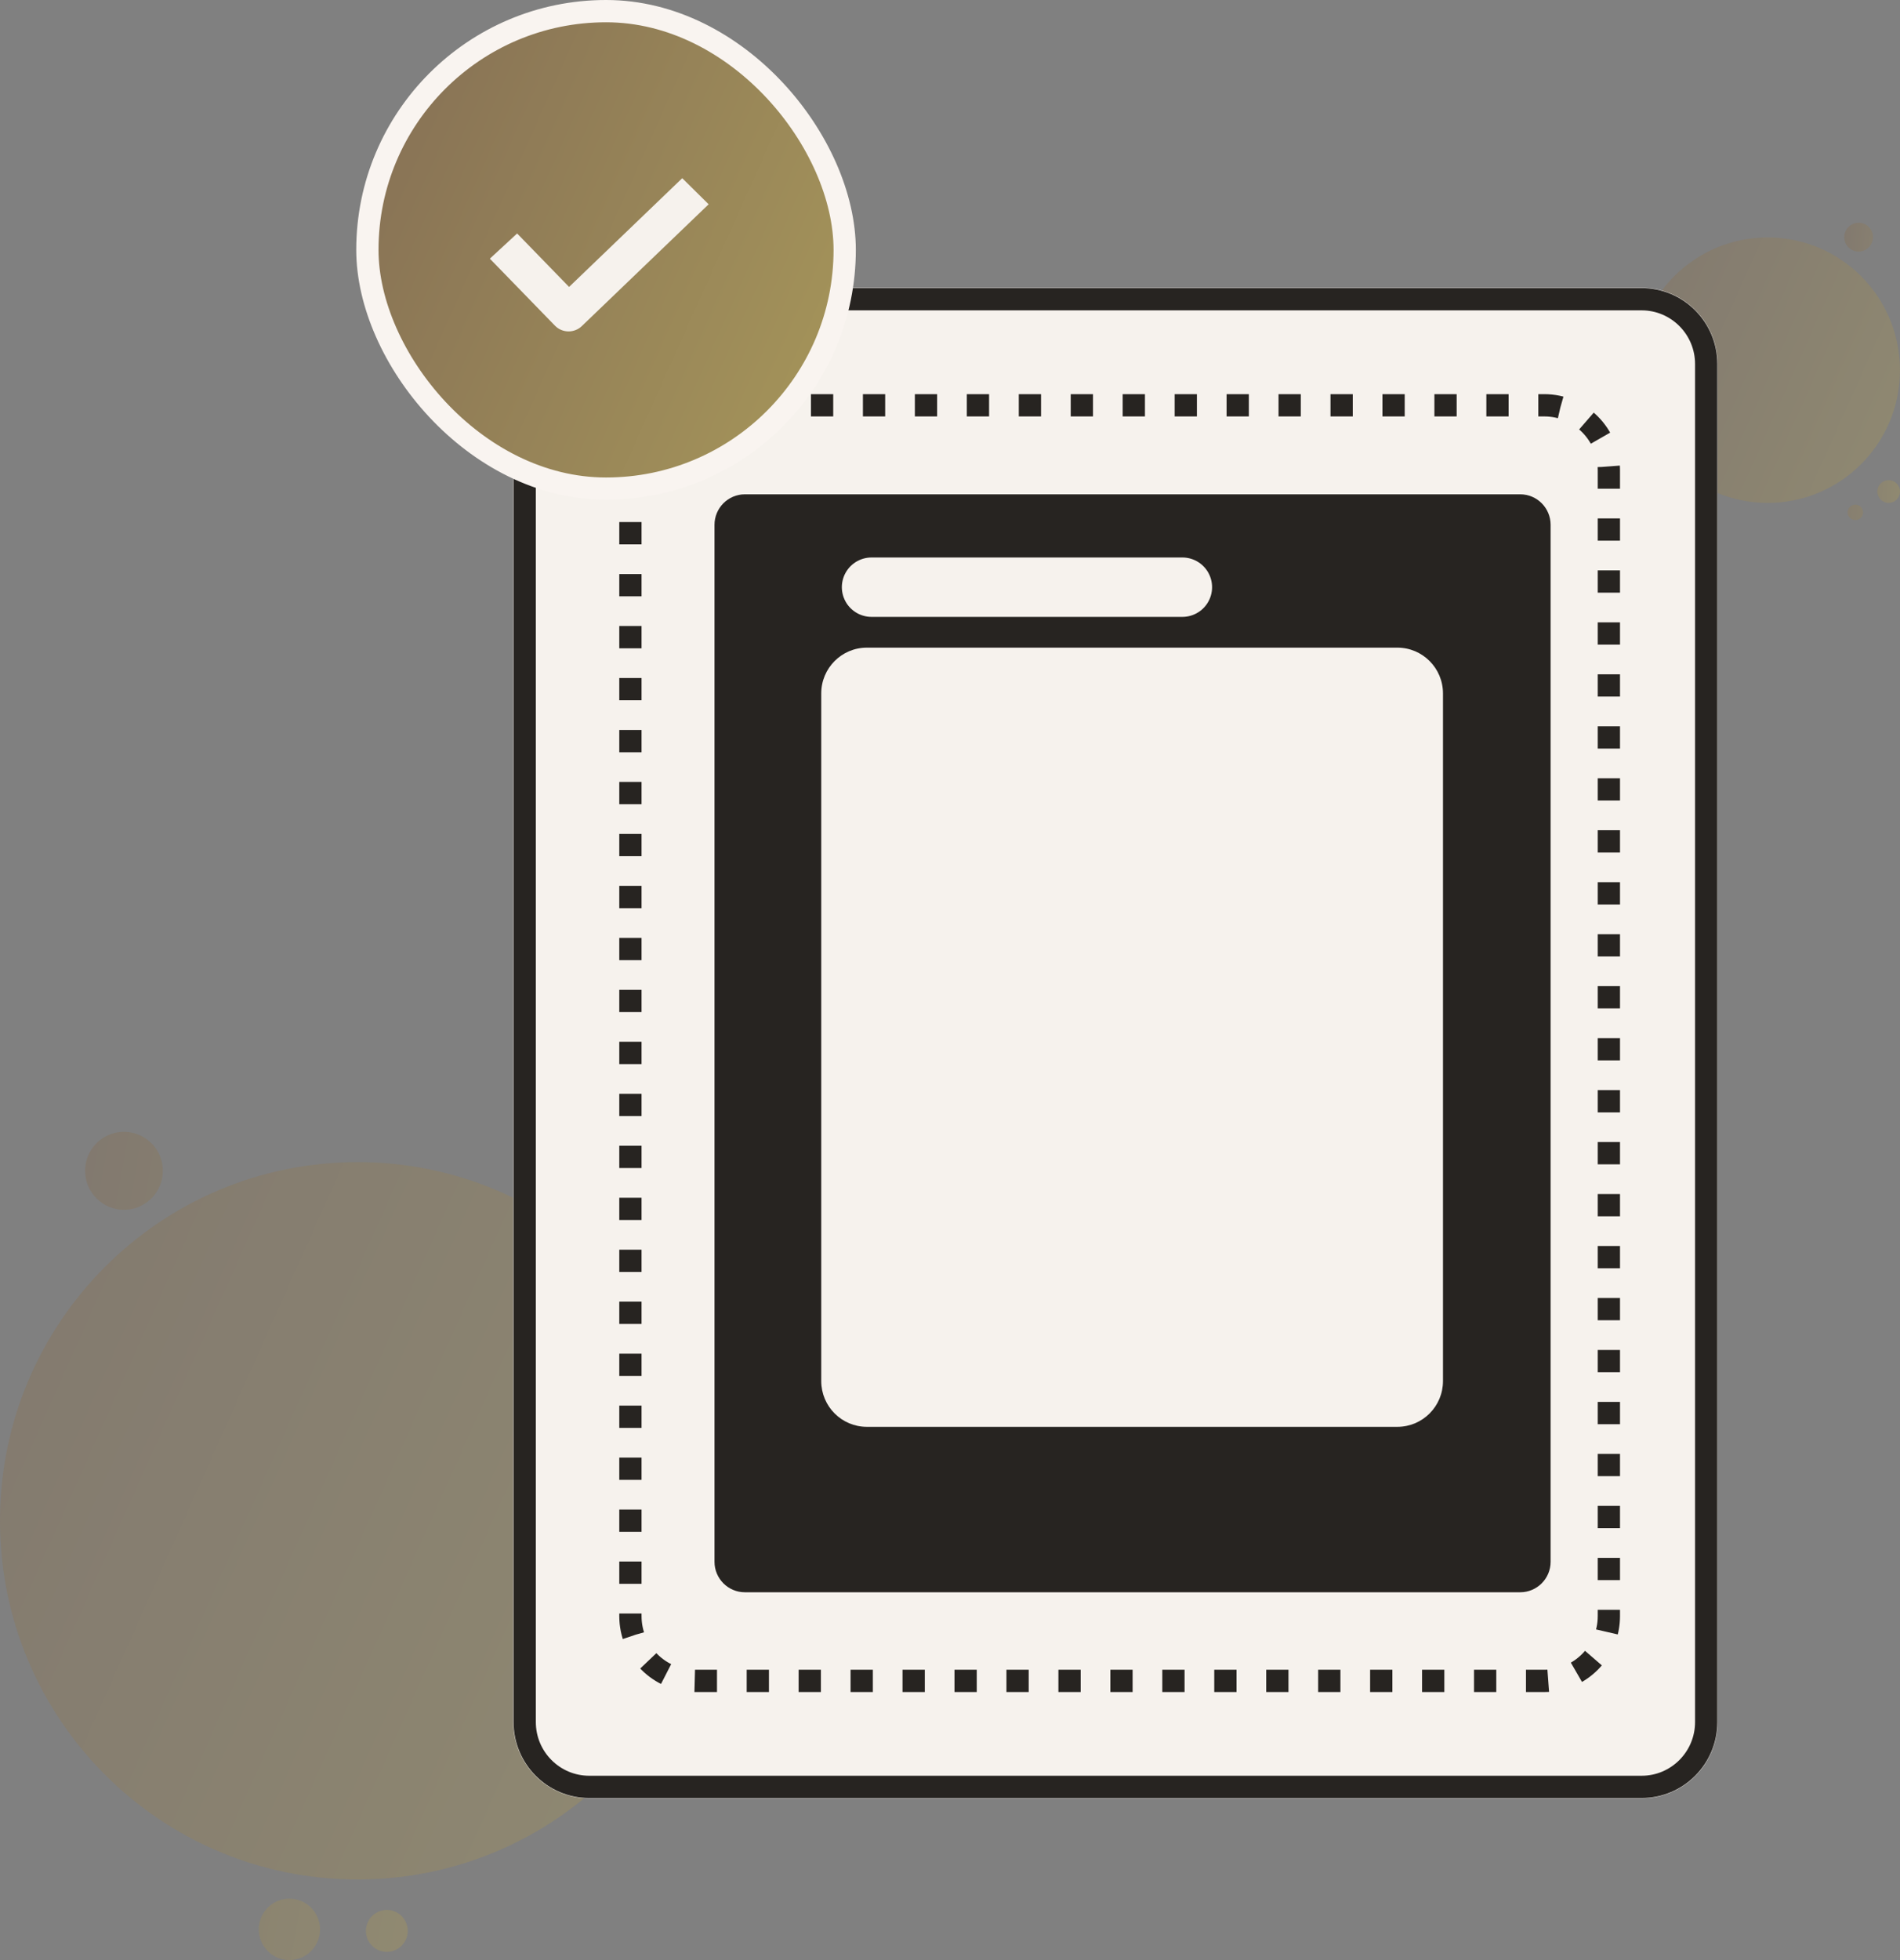 <svg width="128" height="132" viewBox="0 0 128 132" fill="none" xmlns="http://www.w3.org/2000/svg">
<rect x="0" y="0" width="128" height="132" fill="#808080" stroke="none"/>
<path opacity="0.4" d="M124.866 35.009C124.737 34.977 124.626 34.897 124.554 34.785C124.482 34.674 124.456 34.539 124.48 34.408C124.504 34.278 124.576 34.161 124.683 34.083C124.79 34.004 124.922 33.969 125.054 33.985C125.185 34.001 125.306 34.066 125.391 34.168C125.475 34.27 125.518 34.401 125.511 34.533C125.503 34.666 125.445 34.791 125.349 34.882C125.252 34.973 125.125 35.024 124.993 35.024C124.95 35.025 124.907 35.019 124.866 35.009ZM126.472 33.102C126.472 32.95 126.516 32.802 126.6 32.676C126.684 32.55 126.804 32.452 126.943 32.394C127.083 32.336 127.236 32.321 127.385 32.351C127.533 32.38 127.669 32.453 127.776 32.56C127.883 32.667 127.955 32.804 127.985 32.953C128.014 33.101 127.999 33.255 127.941 33.395C127.884 33.535 127.786 33.655 127.66 33.739C127.534 33.823 127.387 33.868 127.236 33.868C127.033 33.868 126.839 33.787 126.695 33.644C126.552 33.5 126.472 33.305 126.472 33.102ZM124.245 15.972C124.245 15.779 124.302 15.591 124.408 15.432C124.515 15.272 124.666 15.147 124.843 15.074C125.021 15 125.215 14.981 125.403 15.019C125.591 15.056 125.764 15.149 125.899 15.285C126.035 15.421 126.127 15.594 126.164 15.783C126.202 15.971 126.182 16.166 126.109 16.344C126.035 16.521 125.911 16.673 125.751 16.78C125.592 16.886 125.405 16.943 125.213 16.943C125.086 16.943 124.96 16.918 124.842 16.869C124.725 16.82 124.618 16.749 124.528 16.658C124.438 16.568 124.367 16.461 124.318 16.343C124.27 16.225 124.245 16.099 124.245 15.972Z" fill="url(#paint0_linear_1709_13567)"/>
<path opacity="0.4" d="M119.085 33.868C124.008 33.868 127.999 29.866 127.999 24.93C127.999 19.993 124.008 15.991 119.085 15.991C114.162 15.991 110.171 19.993 110.171 24.93C110.171 29.866 114.162 33.868 119.085 33.868Z" fill="url(#paint1_linear_1709_13567)"/>
<path opacity="0.4" d="M24.09 126.572C37.394 126.572 48.179 115.757 48.179 102.417C48.179 89.076 37.394 78.261 24.09 78.261C10.785 78.261 0 89.076 0 102.417C0 115.757 10.785 126.572 24.09 126.572Z" fill="url(#paint2_linear_1709_13567)"/>
<path opacity="0.4" d="M17.433 129.931C17.433 129.522 17.554 129.122 17.781 128.781C18.008 128.441 18.33 128.176 18.707 128.019C19.084 127.863 19.499 127.822 19.899 127.901C20.3 127.981 20.667 128.178 20.956 128.468C21.244 128.757 21.441 129.126 21.521 129.527C21.6 129.929 21.559 130.345 21.403 130.723C21.247 131.101 20.983 131.424 20.643 131.652C20.304 131.879 19.905 132 19.497 132C18.949 132 18.424 131.782 18.038 131.394C17.651 131.006 17.433 130.48 17.433 129.931ZM24.651 130.034C24.651 129.754 24.734 129.481 24.889 129.248C25.044 129.016 25.264 128.835 25.521 128.728C25.779 128.621 26.062 128.593 26.336 128.648C26.609 128.702 26.86 128.837 27.057 129.035C27.254 129.233 27.388 129.484 27.443 129.759C27.497 130.033 27.469 130.317 27.362 130.575C27.255 130.833 27.074 131.054 26.843 131.209C26.611 131.364 26.338 131.447 26.059 131.447C25.686 131.447 25.327 131.298 25.063 131.033C24.799 130.768 24.651 130.408 24.651 130.034ZM5.733 78.846C5.734 78.326 5.887 77.819 6.175 77.388C6.463 76.956 6.872 76.62 7.35 76.421C7.828 76.223 8.355 76.171 8.862 76.272C9.37 76.374 9.836 76.624 10.202 76.991C10.568 77.358 10.818 77.826 10.918 78.335C11.02 78.844 10.968 79.372 10.769 79.851C10.571 80.331 10.236 80.741 9.805 81.029C9.375 81.317 8.869 81.471 8.351 81.471C8.007 81.471 7.667 81.403 7.349 81.272C7.031 81.139 6.743 80.946 6.5 80.702C6.257 80.458 6.064 80.169 5.932 79.85C5.801 79.532 5.733 79.19 5.733 78.846Z" fill="url(#paint3_linear_1709_13567)"/>
<path d="M34.579 24.515L34.579 115.972C34.579 118.808 36.872 121.106 39.7 121.106H110.59C113.418 121.106 115.711 118.808 115.711 115.972V24.515C115.711 21.679 113.418 19.38 110.59 19.38H39.7C36.872 19.38 34.579 21.679 34.579 24.515Z" fill="#F6F2ED"/>
<path d="M35.348 24.515L35.348 115.971C35.348 118.382 37.296 120.336 39.7 120.336H110.591C112.994 120.336 114.943 118.382 114.943 115.971V24.515C114.943 22.104 112.994 20.15 110.591 20.15H39.7C37.296 20.15 35.348 22.104 35.348 24.515Z" stroke="#272421" stroke-width="1.5"/>
<path d="M55.571 72.686H51.868V74.408H50.946V69.772H51.868V71.494H55.571V72.686Z" fill="#F6F2ED"/>
<path d="M51.434 68.77C51.071 68.618 50.892 68.425 50.892 67.856C50.864 67.665 50.902 67.47 51.001 67.305C51.099 67.139 51.253 67.013 51.434 66.948L55.57 65.212V66.465L54.514 66.882V68.833L55.571 69.253V70.498L51.434 68.77ZM53.614 68.547V67.172L52.148 67.762C52.076 67.79 52.002 67.808 52.002 67.856C52.002 67.903 52.074 67.928 52.148 67.958L53.614 68.547Z" fill="#F6F2ED"/>
<path d="M55.571 64.98H51.663C51.567 64.994 51.469 64.985 51.377 64.955C51.285 64.925 51.201 64.874 51.132 64.806C51.062 64.739 51.01 64.656 50.977 64.564C50.945 64.473 50.934 64.375 50.946 64.278V61.814C50.946 60.787 51.587 60.561 52.512 60.561C53.437 60.561 54.091 60.787 54.091 61.814V63.788H55.572V64.98H55.571ZM53.165 62.429C53.165 61.932 52.973 61.78 52.511 61.78C52.049 61.78 51.868 61.933 51.868 62.429V63.475C51.868 63.707 51.947 63.783 52.175 63.783H53.16L53.165 62.429Z" fill="#F6F2ED"/>
<path d="M55.068 59.8V57.21C55.068 56.858 54.823 56.719 54.42 56.719C54.175 56.719 53.931 56.771 53.779 57.232L53.171 59.07C53.113 59.322 52.964 59.542 52.753 59.689C52.542 59.836 52.284 59.899 52.029 59.865C51.885 59.886 51.737 59.873 51.599 59.828C51.46 59.783 51.334 59.707 51.229 59.605C51.124 59.504 51.044 59.379 50.995 59.242C50.945 59.104 50.928 58.957 50.944 58.812V56.3H51.445V58.699C51.445 59.05 51.61 59.222 52.04 59.222C52.181 59.245 52.326 59.212 52.444 59.13C52.562 59.049 52.644 58.926 52.674 58.786L53.255 57.04C53.46 56.424 53.69 56.08 54.417 56.08C55.045 56.08 55.567 56.325 55.567 57.04V59.8H55.068Z" fill="#F6F2ED"/>
<path d="M55.571 55.38H50.946V54.764H55.571V55.38Z" fill="#F6F2ED"/>
<path d="M54.968 49.895C55.397 49.895 55.568 50.108 55.568 50.505V52.19C55.568 53.694 54.544 54.038 53.256 54.038C51.967 54.038 50.944 53.693 50.944 52.103V50.003H51.445V51.897C51.445 53.056 52.001 53.393 53.257 53.393C54.512 53.393 55.068 53.056 55.068 51.984V50.816C55.068 50.583 54.988 50.507 54.76 50.507H53.375V49.891L54.968 49.895Z" fill="#F6F2ED"/>
<path d="M55.042 44.985C55.119 44.975 55.197 44.983 55.27 45.007C55.343 45.031 55.41 45.072 55.465 45.125C55.521 45.178 55.564 45.244 55.591 45.316C55.618 45.388 55.629 45.465 55.623 45.542C55.629 45.669 55.597 45.794 55.532 45.902C55.468 46.01 55.373 46.097 55.26 46.152L51.773 48.339C51.693 48.385 51.66 48.424 51.66 48.471C51.66 48.498 51.687 48.565 51.792 48.565H55.571V49.166H51.442C51.367 49.172 51.291 49.161 51.221 49.135C51.15 49.108 51.087 49.066 51.034 49.011C50.982 48.957 50.942 48.892 50.918 48.82C50.894 48.749 50.885 48.673 50.894 48.597C50.887 48.476 50.915 48.355 50.974 48.25C51.034 48.144 51.123 48.058 51.23 48.001L54.745 45.796C54.797 45.763 54.857 45.735 54.857 45.67C54.857 45.604 54.785 45.59 54.745 45.59H50.944V44.987H55.041L55.042 44.985Z" fill="#F6F2ED"/>
<path d="M55.57 43.476C55.582 43.565 55.573 43.655 55.545 43.739C55.516 43.824 55.468 43.901 55.404 43.964C55.341 44.027 55.264 44.074 55.179 44.102C55.094 44.13 55.004 44.138 54.916 44.125H51.599C51.104 44.125 50.944 43.879 50.944 43.476V40.608H51.445V43.201C51.445 43.459 51.525 43.509 51.752 43.509H52.952V40.674H53.452V43.509H54.747C54.978 43.509 55.063 43.462 55.063 43.201V40.583H55.565V43.476H55.57Z" fill="#F6F2ED"/>
<path d="M51.646 39.917C51.151 39.917 50.946 39.672 50.946 39.235V37.088C50.946 36.232 51.488 35.958 52.347 35.958C53.233 35.958 53.82 36.21 53.82 37.012V37.76H53.853L55.571 35.863V36.684L53.946 38.46C53.911 38.506 53.867 38.545 53.817 38.575C53.767 38.604 53.712 38.623 53.654 38.631H53.552C53.413 38.631 53.32 38.529 53.32 38.353V37.223C53.32 36.66 52.911 36.607 52.348 36.607C51.786 36.607 51.45 36.701 51.45 37.326V38.97C51.449 39.183 51.516 39.301 51.766 39.301H55.572V39.917H51.646Z" fill="#F6F2ED"/>
<path d="M42.47 31.659L42.47 108.833C42.47 111.243 44.418 113.197 46.822 113.197H104.034C106.438 113.197 108.387 111.243 108.387 108.833V31.659C108.387 29.248 106.438 27.294 104.034 27.294H46.822C44.418 27.294 42.47 29.248 42.47 31.659Z" stroke="#272421" stroke-width="1.5" stroke-dasharray="1.5 2"/>
<path d="M102.414 33.289H50.183C49.052 33.289 48.135 34.209 48.135 35.343V105.175C48.135 106.31 49.052 107.229 50.183 107.229H102.414C103.545 107.229 104.462 106.31 104.462 105.175V35.343C104.462 34.209 103.545 33.289 102.414 33.289Z" fill="#272421"/>
<path d="M94.139 43.615H58.399C56.702 43.615 55.326 44.995 55.326 46.696V93.007C55.326 94.709 56.702 96.088 58.399 96.088H94.139C95.835 96.088 97.211 94.709 97.211 93.007V46.696C97.211 44.995 95.835 43.615 94.139 43.615Z" fill="#F6F2ED"/>
<path d="M58.714 39.543H79.656" stroke="#F6F2ED" stroke-width="4" stroke-linecap="round"/>
<rect x="24.75" y="0.75" width="32.156" height="32.156" rx="16.078" fill="url(#paint4_linear_1709_13567)"/>
<rect x="24.75" y="0.75" width="32.156" height="32.156" rx="16.078" stroke="#F9F4F0" stroke-width="1.5"/>
<path d="M45.961 12L38.338 19.323L34.838 15.723L33 17.42L37.387 21.933C37.503 22.052 37.642 22.148 37.796 22.214C37.95 22.28 38.116 22.315 38.284 22.318H38.306C38.638 22.318 38.957 22.19 39.193 21.963L47.74 13.757L45.961 12Z" fill="#F6F2ED"/>
<defs>
<linearGradient id="paint0_linear_1709_13567" x1="124.188" y1="15.946" x2="131.274" y2="16.542" gradientUnits="userSpaceOnUse">
<stop stop-color="#846E55"/>
<stop offset="1" stop-color="#B3A55C"/>
</linearGradient>
<linearGradient id="paint1_linear_1709_13567" x1="109.899" y1="16.835" x2="138.131" y2="29.468" gradientUnits="userSpaceOnUse">
<stop stop-color="#846E55"/>
<stop offset="1" stop-color="#B3A55C"/>
</linearGradient>
<linearGradient id="paint2_linear_1709_13567" x1="-0.736" y1="80.542" x2="75.561" y2="114.681" gradientUnits="userSpaceOnUse">
<stop stop-color="#846E55"/>
<stop offset="1" stop-color="#B3A55C"/>
</linearGradient>
<linearGradient id="paint3_linear_1709_13567" x1="5.402" y1="78.856" x2="45.489" y2="85.865" gradientUnits="userSpaceOnUse">
<stop stop-color="#846E55"/>
<stop offset="1" stop-color="#B3A55C"/>
</linearGradient>
<linearGradient id="paint4_linear_1709_13567" x1="23.486" y1="1.589" x2="76.735" y2="25.481" gradientUnits="userSpaceOnUse">
<stop stop-color="#846E55"/>
<stop offset="1" stop-color="#B3A55C"/>
</linearGradient>
</defs>
</svg>
